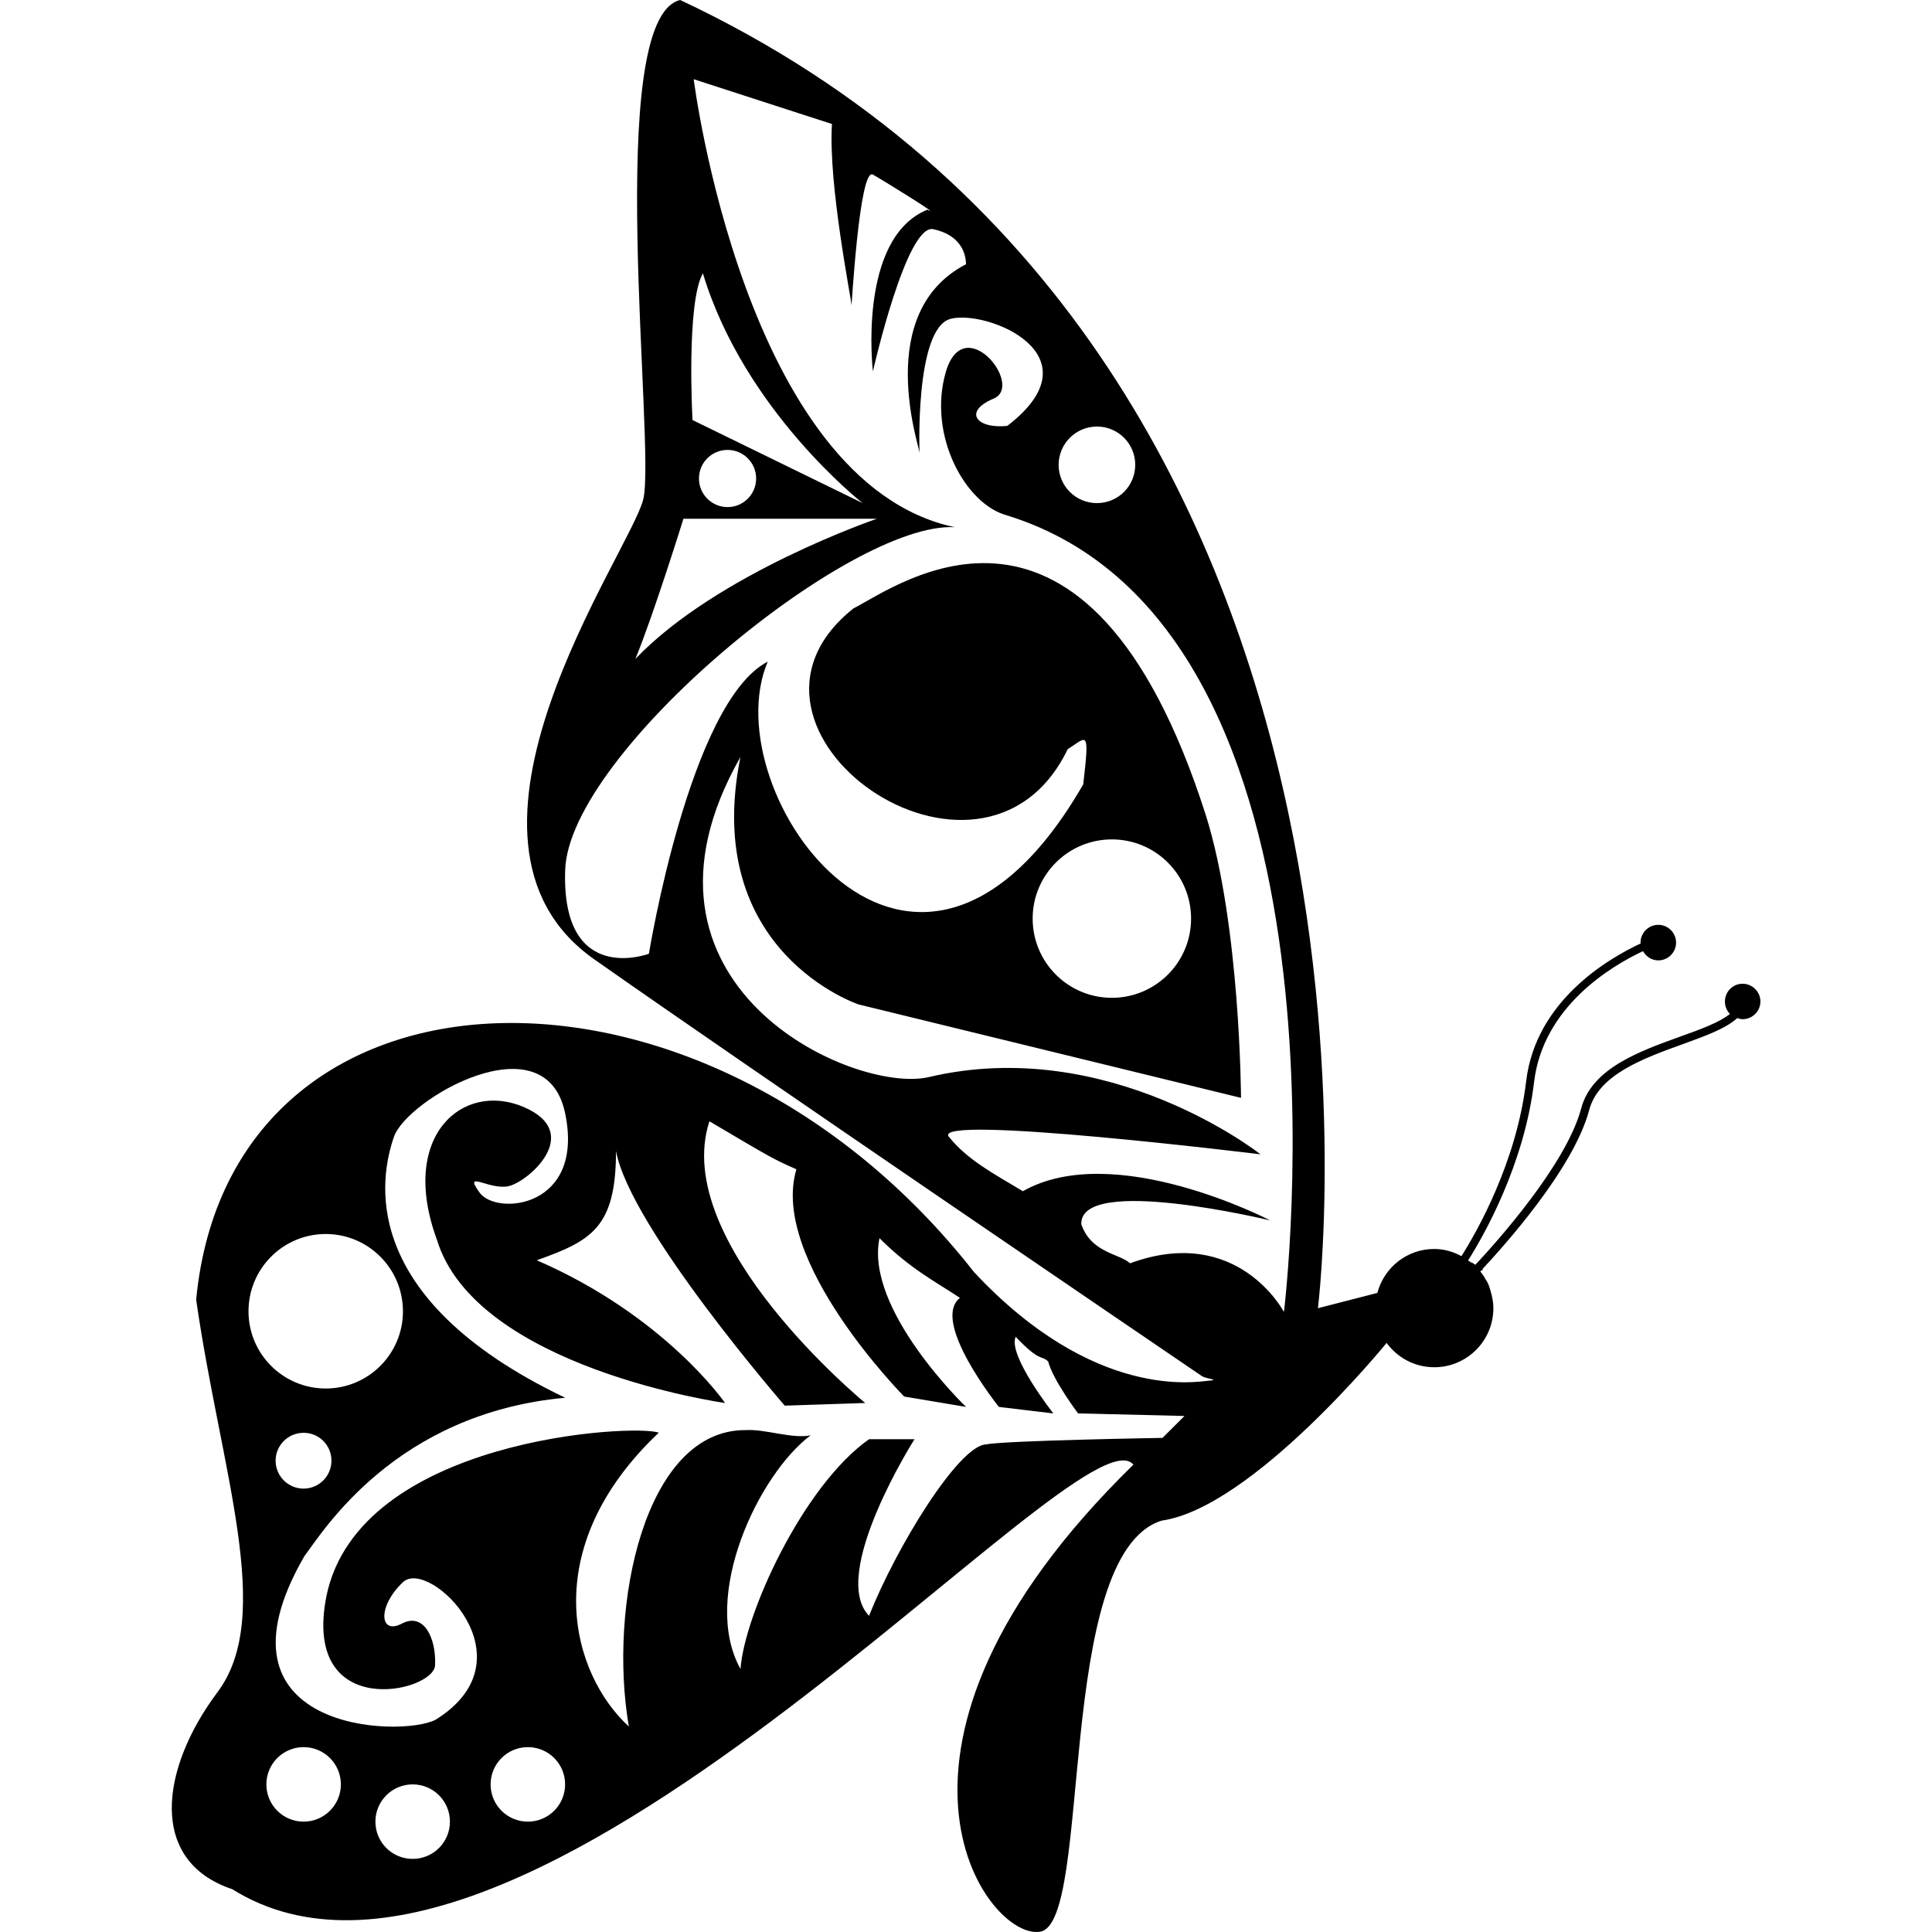 <?xml version="1.0" encoding="iso-8859-1"?>
<!-- Generator: Adobe Illustrator 16.0.0, SVG Export Plug-In . SVG Version: 6.00 Build 0)  -->
<!DOCTYPE svg PUBLIC "-//W3C//DTD SVG 1.1//EN" "http://www.w3.org/Graphics/SVG/1.1/DTD/svg11.dtd">
<svg version="1.1" id="Capa_1" xmlns="http://www.w3.org/2000/svg" xmlns:xlink="http://www.w3.org/1999/xlink" x="0px" y="0px"
	 width="32px" height="32px" viewBox="0 0 32 32" style="enable-background:new 0 0 32 32;" xml:space="preserve">
<g>
	<path d="M28.862,16.294c-0.162,0-0.292,0.132-0.292,0.295c0,0.08,0.031,0.152,0.083,0.205c-0.176,0.142-0.492,0.257-0.823,0.375
		c-0.687,0.248-1.463,0.527-1.64,1.188c-0.25,0.94-1.424,2.24-1.753,2.592c-0.021-0.014-0.038-0.026-0.06-0.039
		c-0.003,0.001-0.005,0.002-0.007,0.004c-0.016-0.014-0.032-0.023-0.051-0.035c0-0.001-0.002-0.002-0.003-0.002
		c0.255-0.402,0.928-1.58,1.093-2.953c0.148-1.25,1.274-1.921,1.804-2.17c0.051,0.09,0.144,0.153,0.254,0.153
		c0.162,0,0.294-0.132,0.294-0.294c0-0.162-0.132-0.295-0.294-0.295s-0.295,0.133-0.295,0.295c0,0.004,0.003,0.008,0.004,0.013
		c-0.544,0.253-1.74,0.954-1.898,2.282c-0.16,1.35-0.824,2.506-1.072,2.898c-0.135-0.074-0.286-0.119-0.451-0.119
		c-0.454,0-0.831,0.31-0.942,0.728l-0.984,0.253c0,0,1.966-15.779-10.563-21.668c-1.285,0.309-0.4,7.394-0.611,8.268
		c-0.211,0.875-3.641,5.634-0.813,7.621c2.62,1.841,9.123,6.261,10.063,6.902c0.075,0.051,0.319,0.061,0.114,0.078
		s-1.894,0.333-3.886-1.799c-4.472-5.706-12.319-5.438-12.884,0.457c0.408,2.84,1.306,5.229,0.354,6.5
		c-0.951,1.271-1.151,2.799,0.244,3.264c4.781,2.989,14.062-8.073,14.926-7.032c-4.809,4.698-2.418,7.888-1.544,7.736
		c0.875-0.147,0.232-6.244,2.009-6.808c1.512-0.217,3.727-2.942,3.727-2.942l0.001-0.003c0.178,0.244,0.465,0.404,0.79,0.404
		c0.54,0,0.979-0.438,0.979-0.979c0-0.098-0.019-0.189-0.045-0.279c-0.014-0.049-0.039-0.14-0.077-0.186
		c-0.026-0.051-0.06-0.1-0.095-0.145l0.002-0.002c0.016-0.01,0.029-0.019,0.045-0.025c-0.004-0.004-0.008-0.006-0.013-0.008
		c0.356-0.381,1.511-1.664,1.769-2.633c0.156-0.593,0.9-0.859,1.555-1.096c0.375-0.136,0.713-0.259,0.899-0.431
		c0.027,0.01,0.057,0.019,0.088,0.019c0.163,0,0.295-0.132,0.295-0.294C29.157,16.426,29.025,16.294,28.862,16.294z M5.395,20.439
		c0.707,0,1.279,0.574,1.279,1.281c0,0.706-0.573,1.278-1.279,1.278c-0.706,0-1.279-0.573-1.279-1.278
		C4.115,21.014,4.688,20.439,5.395,20.439z M5.49,24.193c0,0.256-0.207,0.463-0.462,0.463s-0.463-0.207-0.463-0.463
		c0-0.254,0.208-0.461,0.463-0.461C5.283,23.73,5.49,23.938,5.49,24.193z M5.029,30.172c-0.341,0-0.617-0.275-0.617-0.617
		c0-0.341,0.276-0.617,0.617-0.617c0.34,0,0.617,0.276,0.617,0.617C5.646,29.896,5.369,30.172,5.029,30.172z M6.835,30.789
		c-0.341,0-0.617-0.275-0.617-0.617c0-0.341,0.276-0.617,0.617-0.617c0.341,0,0.617,0.276,0.617,0.617
		C7.452,30.514,7.176,30.789,6.835,30.789z M8.743,30.172c-0.341,0-0.617-0.275-0.617-0.617c0-0.341,0.276-0.617,0.617-0.617
		c0.341,0,0.617,0.276,0.617,0.617C9.36,29.896,9.084,30.172,8.743,30.172z M19.255,23.816c0,0-2.602,0.043-2.925,0.108
		c-0.452,0.021-1.484,1.699-1.936,2.839c-0.667-0.688,0.753-2.925,0.753-2.925s-0.495,0-0.753,0
		c-1.097,0.774-2.065,2.903-2.129,3.806c-0.667-1.203,0.301-3.226,1.162-3.871c-0.301,0.064-0.752-0.106-1.075-0.086
		c-1.68-0.011-2.28,2.924-1.936,4.91c-0.946-0.867-1.548-2.932,0.495-4.867c-0.387-0.15-4.967,0.086-5.505,2.709
		c-0.409,2.086,1.779,1.595,1.8,1.144s-0.187-0.885-0.552-0.69c-0.366,0.192-0.409-0.281,0.021-0.688
		c0.43-0.408,2.172,1.269,0.538,2.28c-0.581,0.301-3.85,0.192-2.172-2.709c0.309-0.41,1.505-2.366,4.32-2.625
		c-3.503-1.676-3.051-3.698-2.836-4.322c0.215-0.624,2.512-1.957,2.836-0.387c0.325,1.57-1.137,1.699-1.417,1.312
		c-0.279-0.387,0.15-0.042,0.473-0.106c0.323-0.064,1.265-0.881,0.258-1.312s-2.07,0.473-1.44,2.193
		c0.645,2.13,4.774,2.709,4.774,2.709s-0.989-1.44-3.118-2.364c0.903-0.323,1.312-0.538,1.312-1.808
		c0.236,1.27,2.795,4.216,2.795,4.216l1.333-0.044c0,0-3.238-2.655-2.581-4.666c1.054,0.623,1.054,0.623,1.441,0.795
		c-0.452,1.505,1.785,3.764,1.785,3.764l1.025,0.172c0,0-1.68-1.609-1.434-2.795c0.516,0.516,0.946,0.73,1.333,0.989
		c-0.495,0.387,0.645,1.806,0.645,1.806l0.902,0.108c0,0-0.762-0.968-0.624-1.269c0.409,0.43,0.416,0.295,0.538,0.408
		c0.079,0.309,0.495,0.86,0.495,0.86l1.763,0.043L19.255,23.816z M18.169,7.065c0.351,0,0.634,0.284,0.634,0.634
		c0,0.351-0.284,0.634-0.634,0.634c-0.351,0-0.635-0.283-0.635-0.634C17.535,7.349,17.819,7.065,18.169,7.065z M11.47,6.957
		c0,0-0.107-1.935,0.172-2.43c0.688,2.279,2.646,3.806,2.646,3.806L11.47,6.957z M12.524,7.925c0,0.262-0.212,0.474-0.473,0.474
		c-0.262,0-0.474-0.212-0.474-0.474c0-0.262,0.212-0.473,0.474-0.473C12.312,7.452,12.524,7.664,12.524,7.925z M11.32,8.592h3.204
		c0,0-2.645,0.903-4,2.322C10.825,10.183,11.32,8.592,11.32,8.592z M21.266,21.73c0,0-0.764-1.461-2.549-0.806
		c-0.172-0.161-0.642-0.168-0.807-0.646c-0.032-0.828,3.129-0.064,3.129-0.064s-2.58-1.344-4.097-0.484
		c-0.504-0.301-0.919-0.521-1.226-0.902s5.162,0.291,5.162,0.291s-2.509-1.984-5.494-1.279c-1.248,0.29-5.27-1.527-3.12-5.301
		c-0.654,3.231,1.958,4.098,1.958,4.098l6.333,1.547c0,0-0.011-2.859-0.581-4.677c-1.968-6.162-5.113-3.796-5.838-3.43
		c-2.516,2,2.129,5.269,3.548,2.333c0.322-0.205,0.366-0.355,0.258,0.581c-2.795,4.85-6.149,0.14-5.226-2.032
		c-1.291,0.667-1.968,4.838-1.968,4.838s-1.452,0.549-1.387-1.387c0.065-1.936,4.71-5.774,6.452-5.678
		c-3.484-0.742-4.323-7.42-4.323-7.42s1.693,0.548,2.29,0.742c-0.064,1,0.323,2.903,0.323,3c0,0.097,0.129-2.291,0.355-2.162
		c0.226,0.129,1.161,0.71,0.903,0.581c-1.164,0.473-0.903,2.678-0.903,2.678s0.555-2.45,1-2.355c0.445,0.095,0.54,0.391,0.542,0.581
		c-1.546,0.8-0.768,3.032-0.768,3.129c0,0.097-0.094-2.073,0.516-2.226c0.611-0.153,2.46,0.604,0.936,1.774
		c-0.509,0.054-0.74-0.236-0.226-0.452c0.514-0.216-0.495-1.473-0.794-0.435c-0.299,1.038,0.321,2.188,1.02,2.371
		C22.675,10.398,21.266,21.73,21.266,21.73z M17.104,15.215c0-0.724,0.587-1.312,1.312-1.312s1.312,0.587,1.312,1.312
		c0,0.725-0.588,1.312-1.312,1.312C17.692,16.527,17.104,15.94,17.104,15.215z"/>
</g>
<g>
</g>
<g>
</g>
<g>
</g>
<g>
</g>
<g>
</g>
<g>
</g>
<g>
</g>
<g>
</g>
<g>
</g>
<g>
</g>
<g>
</g>
<g>
</g>
<g>
</g>
<g>
</g>
<g>
</g>
</svg>
